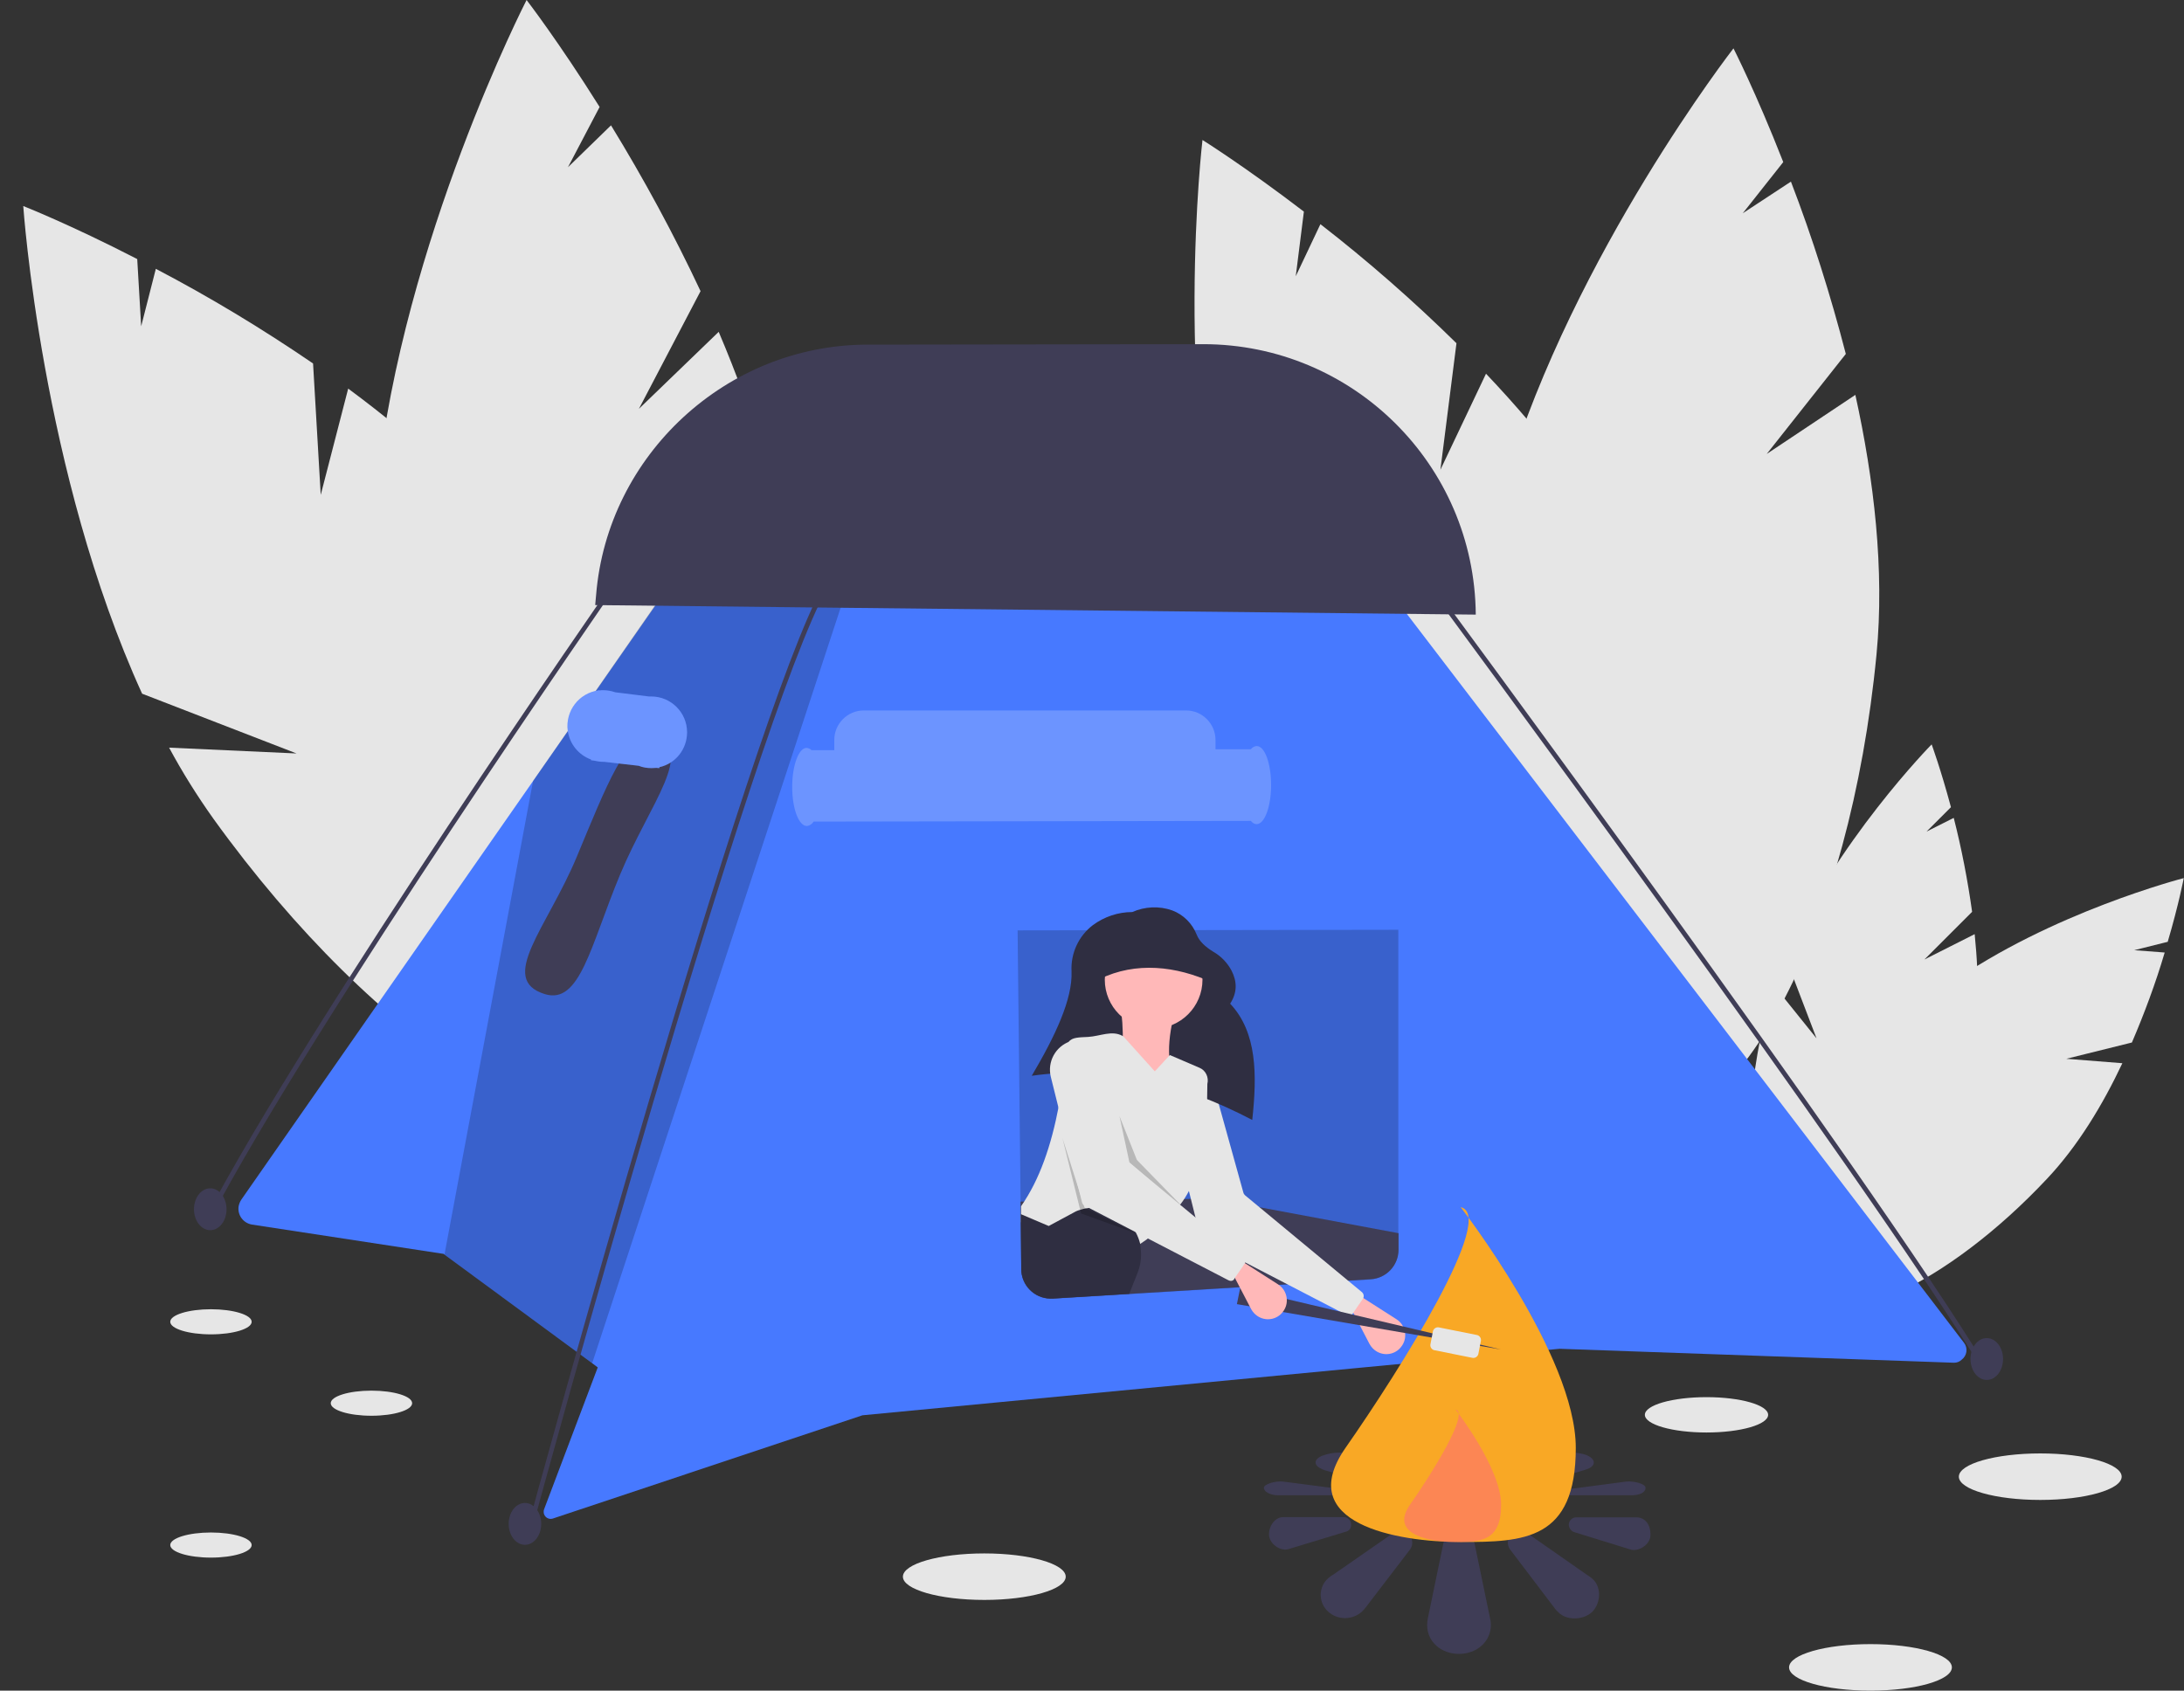 <?xml version="1.0" encoding="utf-8"?>
<!-- Generator: Adobe Illustrator 23.0.1, SVG Export Plug-In . SVG Version: 6.00 Build 0)  -->
<svg version="1.1" id="b7340503-1018-4be9-a649-13678c3e434c"
	 xmlns="http://www.w3.org/2000/svg" xmlns:xlink="http://www.w3.org/1999/xlink" x="0px" y="0px" viewBox="0 0 939 727"
	 style="enable-background:new 0 0 939 727;" xml:space="preserve">
<rect x="0" y="0" width="939" height="727" fill="#333333" stroke="none"/>
<style type="text/css">
	.st0{fill:#E6E6E6;}
	.st1{fill:#4779FF;}
	.st2{opacity:0.2;enable-background:new    ;}
	.st3{fill:#3F3D56;}
	.st4{opacity:0.2;fill:#FFFFFF;enable-background:new    ;}
	.st5{fill:#FFB8B8;}
	.st6{fill:#F9A825;}
	.st7{opacity:0.5;fill:#FF6584;enable-background:new    ;}
	.st8{fill:#2F2E41;}
</style>
<path class="st0" d="M827.4,412.6l20.5-20.5c-1.9-13.6-4.5-27.1-7.9-40.4l-11.7,5.9l10.5-10.5c-4.4-16.4-8.3-27-8.3-27
	s-41.4,42.1-62.8,91.6l13.3,34.8L762.9,424c-2.1,5.8-3.8,11.8-5.1,17.9c-13.1,61.2-3.7,115,20.9,120.3S834,522.1,847,461
	c4.1-19,4-39.7,2-59.3L827.4,412.6z"/>
<path class="st0" d="M888.4,455.3l28.2-7c5.4-12.6,10.2-25.5,14.1-38.7l-13.1-1l14.4-3.6c4.8-16.3,6.9-27.4,6.9-27.4
	s-57.2,14.7-101.1,45.9l-6.7,36.7l-3.9-28.5c-4.8,3.9-9.3,8.2-13.6,12.7c-42.8,45.6-62.6,96.5-44.3,113.8s68-5.7,110.8-51.3
	c13.3-14.1,24-31.9,32.4-49.7L888.4,455.3z"/>
<path class="st0" d="M619.3,202l6.9-54.4c-18.5-18.2-38-35.3-58.5-51.2l-10.6,22.4l3.5-27.8c-25.5-19.5-43.6-30.8-43.6-30.8
	s-13.1,110.7,12,209.1l60,36.7l-52.9-12.5c3.7,11.1,8,22,13.1,32.6c51.1,106.4,127.2,175.9,170.1,155.4s36.2-123.5-14.9-229.9
	c-15.8-33-39.9-63.9-65.5-90.9L619.3,202z"/>
<path class="st0" d="M759.6,195.2l34-43c-6.5-25.1-14.3-49.9-23.6-74.1l-20.7,13.6l17.4-22c-11.7-29.9-21.4-48.9-21.4-48.9
	s-68.4,88-97.8,185.2l32.4,62.4l-38.8-38c-2.6,11.4-4.5,23-5.7,34.6c-11.3,117.5,18,216.4,65.3,220.9s94.8-87,106.1-204.5
	c3.5-36.4-1.1-75.3-9.1-111.6L759.6,195.2z"/>
<path class="st0" d="M137.9,212.8l-3.3-56.5c-21.8-14.9-44.3-28.5-67.6-40.7l-6.3,24.7L59,111.4C30.1,96.5,10,88.6,10,88.6
	s7.8,114.7,51.1,209.7l66.4,25.7l-54.8-2.5c5.7,10.6,12.1,20.8,19,30.5c70.6,98.1,159.1,154,197.7,124.9
	c38.6-29.1,12.7-132.2-57.8-230.2c-21.9-30.4-51.5-57.1-81.9-79.6L137.9,212.8z"/>
<path class="st0" d="M274.7,175.8l26.5-50.6c-11.5-24.5-24.4-48.3-38.5-71.3l-18.5,18l13.6-25.9C240,17.6,226.4,0,226.4,0
	s-53.1,103.4-64.3,208.7l45.3,57.7L160.2,235c-0.5,12.2-0.2,24.4,0.9,36.6c11.2,122.5,60.3,218.2,109.7,213.7s80.3-107.5,69.1-230
	c-3.5-38-15.7-76.9-30.9-112.6L274.7,175.8z"/>
<ellipse class="st0" cx="423.2" cy="678" rx="35" ry="10"/>
<ellipse class="st0" cx="804.2" cy="717" rx="35" ry="10"/>
<ellipse class="st0" cx="877.2" cy="635" rx="35" ry="10"/>
<ellipse class="st0" cx="733.7" cy="608.4" rx="26.5" ry="7.6"/>
<ellipse class="st0" cx="159.7" cy="603.4" rx="17.5" ry="5.4"/>
<ellipse class="st0" cx="90.7" cy="664.4" rx="17.5" ry="5.4"/>
<ellipse class="st0" cx="90.7" cy="568.4" rx="17.5" ry="5.4"/>
<path class="st1" d="M840.1,586l-169.6-6l-89.4,8.5l-152.8,14.6l-57.5,5.5l-133.1,44.4c-1.6,0.5-3.2-0.3-3.8-1.9
	c-0.2-0.6-0.2-1.4,0-2l0,0l23.1-61.1l-2.4-1.8l-63.5-46.7l-0.3-0.3l-82.4-12.6c-3.8-0.6-6.4-4.1-5.8-7.9c0.2-1,0.6-2,1.2-2.9
	l125.5-180.1l65.9-94.6l7.1-10.3l274.3-3.8l267.8,350.4c1.8,2.3,1.3,5.6-1,7.3C842.5,585.6,841.3,586,840.1,586z"/>
<polygon class="st2" points="366.6,245.6 254.6,586.2 191.1,539.5 229.2,335.8 295,241 295.2,241.2 "/>
<path class="st3" d="M266.6,376.1c-12.7,30.5-17.2,56-32.3,51.4c-20.6-6.3,1-28.6,13.7-59.1c12.7-30.5,21.7-54,32.3-51.4
	C300.1,321.6,279.3,345.5,266.6,376.1z"/>
<path class="st1" d="M295.4,314.9c0-8.5-6.9-15.4-15.4-15.4c0,0,0,0,0,0c-0.3,0-0.7,0-1,0l-14.5-1.8c-1.7-0.6-3.4-0.9-5.2-0.9
	c-0.5,0-1,0-1.4,0.1l-0.6-0.1l0,0.1c-8.4,1.1-14.3,8.9-13.2,17.3c0.8,5.7,4.6,10.4,10,12.4l0,0.3l1.4,0.2c1.3,0.3,2.6,0.5,3.9,0.5
	c0.1,0,0.3,0,0.4,0l14.8,1.7c1.7,0.7,3.6,1,5.5,1c0.7,0,1.4-0.1,2.1-0.1l1.3,0.1l0-0.4C290.4,328.4,295.4,322.2,295.4,314.9z"/>
<path class="st4" d="M295.4,314.9c0-8.5-6.9-15.4-15.4-15.4c0,0,0,0,0,0c-0.3,0-0.7,0-1,0l-14.5-1.8c-1.7-0.6-3.4-0.9-5.2-0.9
	c-0.5,0-1,0-1.4,0.1l-0.6-0.1l0,0.1c-8.4,1.1-14.3,8.9-13.2,17.3c0.8,5.7,4.6,10.4,10,12.4l0,0.3l1.4,0.2c1.3,0.3,2.6,0.5,3.9,0.5
	c0.1,0,0.3,0,0.4,0l14.8,1.7c1.7,0.7,3.6,1,5.5,1c0.7,0,1.4-0.1,2.1-0.1l1.3,0.1l0-0.4C290.4,328.4,295.4,322.2,295.4,314.9z"/>
<path class="st3" d="M89.9,525.2l-1.8-0.9c45.5-86.8,174.3-272.2,175.6-274l1.6,1.1C264.1,253.2,135.4,438.5,89.9,525.2z"/>
<path class="st3" d="M229.4,655.2l-1.9-0.5c0.9-3.4,94.2-345.5,126.6-403.2l1.8,1C323.5,309.9,230.3,651.7,229.4,655.2z"/>
<path class="st3" d="M852.3,588.9C802.6,507,614.9,253.4,613,250.8l1.6-1.2c1.9,2.6,189.7,256.3,239.4,338.2L852.3,588.9z"/>
<ellipse transform="matrix(1 -1.608842e-03 1.608842e-03 1 -1.054 0.364)" class="st3" cx="225.7" cy="655.3" rx="7" ry="9"/>
<ellipse transform="matrix(1 -1.608842e-03 1.608842e-03 1 -0.837 0.146)" class="st3" cx="90.4" cy="520" rx="7" ry="9"/>
<ellipse transform="matrix(1 -1.608842e-03 1.608842e-03 1 -0.939 1.375)" class="st3" cx="854.2" cy="584.4" rx="7" ry="9"/>
<path class="st3" d="M255.9,260.2l378.6,4.1C634,199.8,581.6,148,517.3,148l-144.5,0.2c-60.4,0.1-111.6,47.4-116.5,107.6
	L255.9,260.2z"/>
<path class="st2" d="M588.6,385.3H450.2c-7,0-12.7,5.7-12.7,12.7c0,0.1,0,0.1,0,0.2l0.1,10.1l1.2,108.3l0,2.1l0,3.5l0,3.4l0.2,20.3
	c0.1,6.9,5.6,12.4,12.5,12.6c0.3,0,0.7,0,1,0l32.9-2l47.5-2.9l16.8-1l3.7-0.2l26.2-1.6h0l9.6-0.6c6.7-0.4,12-6,12-12.7V398
	C601.3,391,595.6,385.3,588.6,385.3z"/>
<path class="st1" d="M617.1,367.6c-1,0.1-1.9,0.6-2.5,1.4l-15.2,0v-4c0-7-5.7-12.7-12.7-12.7H448.2c-7,0-12.7,5.7-12.7,12.7
	c0,0.1,0,0.1,0,0.2l0,4.2l-9.8,0c-0.5-0.6-1.3-0.9-2.1-1c-3.4,0-6.2,7.5-6.2,16.8s2.8,16.8,6.3,16.8c1.2-0.1,2.3-0.9,2.9-1.9
	l188-0.3c0.6,0.8,1.5,1.4,2.5,1.4c3.4,0,6.2-7.5,6.2-16.8S620.5,367.6,617.1,367.6z"/>
<path class="st4" d="M540.3,320.8c-1,0.1-1.9,0.6-2.5,1.4l-15.2,0v-4c0-7-5.7-12.7-12.7-12.7H371.4c-7,0-12.7,5.7-12.7,12.7
	c0,0.1,0,0.1,0,0.2l0,4.2l-9.8,0c-0.5-0.6-1.3-0.9-2.1-1c-3.4,0-6.2,7.5-6.2,16.8s2.8,16.8,6.3,16.8c1.2-0.1,2.3-0.9,2.9-1.9
	l188-0.3c0.6,0.8,1.5,1.4,2.5,1.4c3.4,0,6.2-7.5,6.2-16.8S543.8,320.8,540.3,320.8z"/>
<path class="st5" d="M601.6,580.1L601.6,580.1c-3.3,3.1-8.4,2.9-11.5-0.4c-0.5-0.5-0.9-1.1-1.3-1.8l-7.5-14.4l3-6.5l16.1,10.3
	c3.8,2.4,4.9,7.5,2.5,11.2C602.5,579.1,602.1,579.6,601.6,580.1z"/>
<path class="st3" d="M634.1,664.3c-0.4-3.5-3.3-6.1-6.8-6c-3.1,0-5.9,2.1-6.7,5.2l0,0l-6.7,32.4c-0.2,0.9-0.3,1.9-0.3,2.9
	c0,7.3,6.1,12.4,13.7,12.4S641,706,641,698.7c0-1.2-0.2-2.3-0.5-3.5L634.1,664.3z"/>
<path class="st3" d="M684.5,678.8c-0.7-0.6-1.4-1.1-2.2-1.6l-25.5-17.8c-2.5-1.6-5.1-1.5-7,0.4c-1.7,1.6-2,4.3-0.7,6.3l19.2,25.3
	c0.4,0.6,0.9,1.2,1.5,1.7c3.3,3.7,10.7,3.9,14.8,0C688.5,689.1,688.5,682,684.5,678.8z"/>
<path class="st3" d="M703.6,652.5h-25.8c-1.7-0.1-3.2,1.3-3.3,3c0,1.6,1,3,2.5,3.4l24.3,7.5c3.5,0.8,8.3-2.3,8.3-6.3
	C709.7,655.1,706.9,652.5,703.6,652.5z"/>
<path class="st3" d="M580.9,655.4c-0.1-1.8-1.6-3.1-3.4-3c0,0,0,0-0.1,0h-25.8c-3.2,0-6,3.5-6,7.4s4.6,7.3,8.2,6.4l24.7-7.5
	C580.1,658.4,581.1,657,580.9,655.4z"/>
<path class="st3" d="M598.6,659.5l-25.5,17.7c-0.8,0.4-1.5,1-2.2,1.6c-3.9,3.6-4.1,9.7-0.5,13.6l0,0c0.2,0.2,0.3,0.3,0.5,0.5
	c4.1,3.9,10.6,3.9,14.8,0c0.5-0.5,1-1.1,1.5-1.7l19.2-25.1c1.3-2,1-4.6-0.7-6.2C603.8,658,600.8,657.8,598.6,659.5z"/>
<path class="st3" d="M638.2,624.8c0.3-0.4,0.5-0.9,0.5-1.5c0-3.1-6.1-5.3-13.7-5.3s-13.7,2.2-13.7,5.3c0,0.4,0.1,0.9,0.3,1.2
	l6.7,13.8l0,0c0.8,1.3,3.5,2.2,6.7,2.2c3.5,0,6.5-1.1,6.8-2.6L638.2,624.8z"/>
<path class="st3" d="M682.3,625.8c-4.1-1.7-11.4-1.6-14.8,0c-0.5,0.2-1,0.5-1.5,0.7l-19.2,10.7c-1.3,0.9-1,2,0.7,2.7
	c2.3,0.8,4.7,0.8,7,0.2l25.5-7.6c0.7-0.2,1.5-0.4,2.2-0.7C686.2,630.5,686.3,627.5,682.3,625.8z"/>
<path class="st3" d="M707.5,639.8c0-1.7-4.8-3-8.3-2.7l-24.3,3.2c-1.5,0.2-2.5,0.7-2.5,1.4s1.6,1.3,3.3,1.3h25.8
	C704.7,643,707.5,641.9,707.5,639.8z"/>
<path class="st3" d="M576.3,640.3l-24.7-3.2c-3.5-0.3-8.2,1.1-8.2,2.7s2.7,3.2,6,3.2h25.8c1.8,0,3.5-0.5,3.5-1.3
	S577.9,640.5,576.3,640.3z"/>
<path class="st3" d="M603.5,639.9c1.8-0.7,2-1.8,0.7-2.7L585,626.6c-0.5-0.3-1-0.5-1.5-0.7c-4.8-1.7-10-1.7-14.8,0
	c-0.2,0.1-0.3,0.1-0.5,0.2c-3.6,1.7-3.4,4.2,0.5,5.8c0.7,0.3,1.4,0.5,2.2,0.7l25.5,7.5C598.7,640.7,601.2,640.7,603.5,639.9z"/>
<path class="st6" d="M677.5,622.6c0,39.8-22.2,40.5-49.5,40.5s-72.2-7.9-49.5-40.5c24-34.4,65.1-100,49.5-103.5
	C628,519.1,677.5,582.9,677.5,622.6z"/>
<path class="st7" d="M645.4,647.1c0,15.7-8.8,16-19.6,16s-28.6-3.1-19.6-16c9.5-13.6,25.8-39.6,19.6-41
	C625.8,606.1,645.4,631.3,645.4,647.1z"/>
<path class="st3" d="M601.3,530.3v7.1c0,6.7-5.2,12.3-12,12.7l-136.7,8.3c-7,0.4-13-4.9-13.5-11.9c0-0.2,0-0.4,0-0.6l-0.3-29.2
	l82.7-1.3L601.3,530.3z"/>
<path class="st0" d="M579,565.5l-61.7-32c-0.6-0.3-1-0.8-1.2-1.5l-13.4-53.9c-1.6-6.5,2-13.1,8.3-15.3l3.2-1.1
	c2.9-1,6.1,0.5,7.1,3.4c0,0.1,0.1,0.2,0.1,0.3l13.2,47.5c0.1,0.4,0.4,0.8,0.7,1.1l50.2,41.6c0.9,0.7,1.1,2.1,0.4,3l-4.2,6.1
	C581.3,565.7,580,566,579,565.5z"/>
<path class="st8" d="M538.4,481.6c-29.9-15.7-61.2-23.7-94.8-19c10.1-17.1,17.6-33,17.1-44.9c-0.4-7.7,3-15.2,9.2-19.9
	c4.9-3.6,10.8-5.6,16.9-5.6l0,0c5.4-2.4,11.6-2.7,17.2-0.7c4.8,1.8,8.6,5.6,10.5,10.4c1.1,2.8,3.6,5.2,7.2,7.4
	c3.3,1.9,6,4.7,7.8,8.1c2.4,4.7,2.5,9.4-0.6,14.2C540.5,443.9,540.5,462.2,538.4,481.6z"/>
<circle class="st5" cx="496" cy="421.3" r="21"/>
<path class="st5" d="M506,466.7l-24.4,2.5c1.3-14.3,1.8-27.5,0-37.4H506C501.3,447.6,501.7,458.8,506,466.7z"/>
<path class="st0" d="M519.1,466.1c0,2.2-0.1,4.4-0.1,6.5c-0.5,15.3-2.4,29.2-7.7,39.3c-1.1,2.1-2.3,4.1-3.8,6c0,0,0,0,0,0
	c-0.1,0.1-0.2,0.3-0.3,0.4c-1.1,1.3-2.3,2.6-3.6,3.7l-10,10.5L493,533l-2.9,2l-15,10l-36.1-19.4l0-3.4l0-3.5c8-11.4,13-26.2,16.2-43
	c0.9-4.6,1.6-9.4,2.2-14.3c0.4-3.4,0.8-6.8,1.1-10.4c0.1-1.1,0.4-2.1,1-3c0,0,0,0,0,0c0,0,0,0,0,0c1.5-2,4.6-1.9,8.3-2.1
	c5.2-0.3,10.3-3,14.9-0.4c0.1,0.1,0.2,0.1,0.3,0.2l13.5,15l6.2-6.7l0.3-0.3l12.8,5.5C518.4,460.3,519.8,463.3,519.1,466.1
	L519.1,466.1z"/>
<path class="st8" d="M490.6,539.6c0,2.6-0.5,5.1-1.4,7.5l-3.7,9.3l-32.9,2c-0.3,0-0.7,0-1,0c-6.9-0.1-12.4-5.7-12.5-12.6l-0.2-20.3
	l0-3.4l12,5.1l11.7-6.3c0.6-0.3,1.3-0.5,2-0.7c0.9-0.3,1.7-0.5,2.6-0.6h0c0.4-0.1,0.9-0.1,1.3-0.2c4.9-0.5,9.9,0.8,13.9,3.8
	c2.3,1.7,4.3,3.9,5.7,6.4c0.1,0.2,0.2,0.4,0.3,0.5c0.8,1.5,1.4,3.1,1.8,4.7C490.4,536.5,490.6,538.1,490.6,539.6z"/>
<polygon class="st2" points="481.3,479.9 485.6,499.9 512.2,522.8 488.8,498.8 "/>
<polygon class="st2" points="456.8,489.4 464.8,521.8 488.3,530.3 466.3,519.3 "/>
<path class="st8" d="M521.2,422.5c-15.4-7.1-32.9-9.1-48.4-1.5l2-18l33.9-5.5L521.2,422.5z"/>
<polygon class="st3" points="645.3,580.3 531.8,560.8 533.2,553.9 645.3,580.3 "/>
<path class="st5" d="M550.7,565.1L550.7,565.1c-3.3,3.1-8.4,2.9-11.5-0.4c-0.5-0.5-0.9-1.1-1.3-1.8l-7.5-14.4l3-6.5l16.1,10.3
	c3.8,2.4,4.9,7.5,2.5,11.2C551.6,564.1,551.2,564.6,550.7,565.1z"/>
<path class="st0" d="M528.1,550.5l-61.7-32c-0.6-0.3-1-0.8-1.2-1.5l-13.4-53.9c-1.6-6.5,2-13.1,8.3-15.3l3.2-1.1
	c2.9-1,6.1,0.5,7.1,3.4c0,0.1,0.1,0.2,0.1,0.3l13.2,47.5c0.1,0.4,0.4,0.8,0.7,1.1l50.2,41.6c0.9,0.7,1.1,2.1,0.4,3l-4.2,6.1
	C530.4,550.8,529.2,551.1,528.1,550.5z"/>
<path class="st0" d="M633.1,583.9c1.1,0.2,2.2-0.5,2.5-1.6l1.1-5.7c0.2-1.1-0.5-2.2-1.6-2.5l-16.5-3.3c-1.1-0.2-2.2,0.5-2.5,1.6
	l-1.1,5.7c-0.2,1.1,0.5,2.2,1.6,2.5l0,0L633.1,583.9z"/>
</svg>
